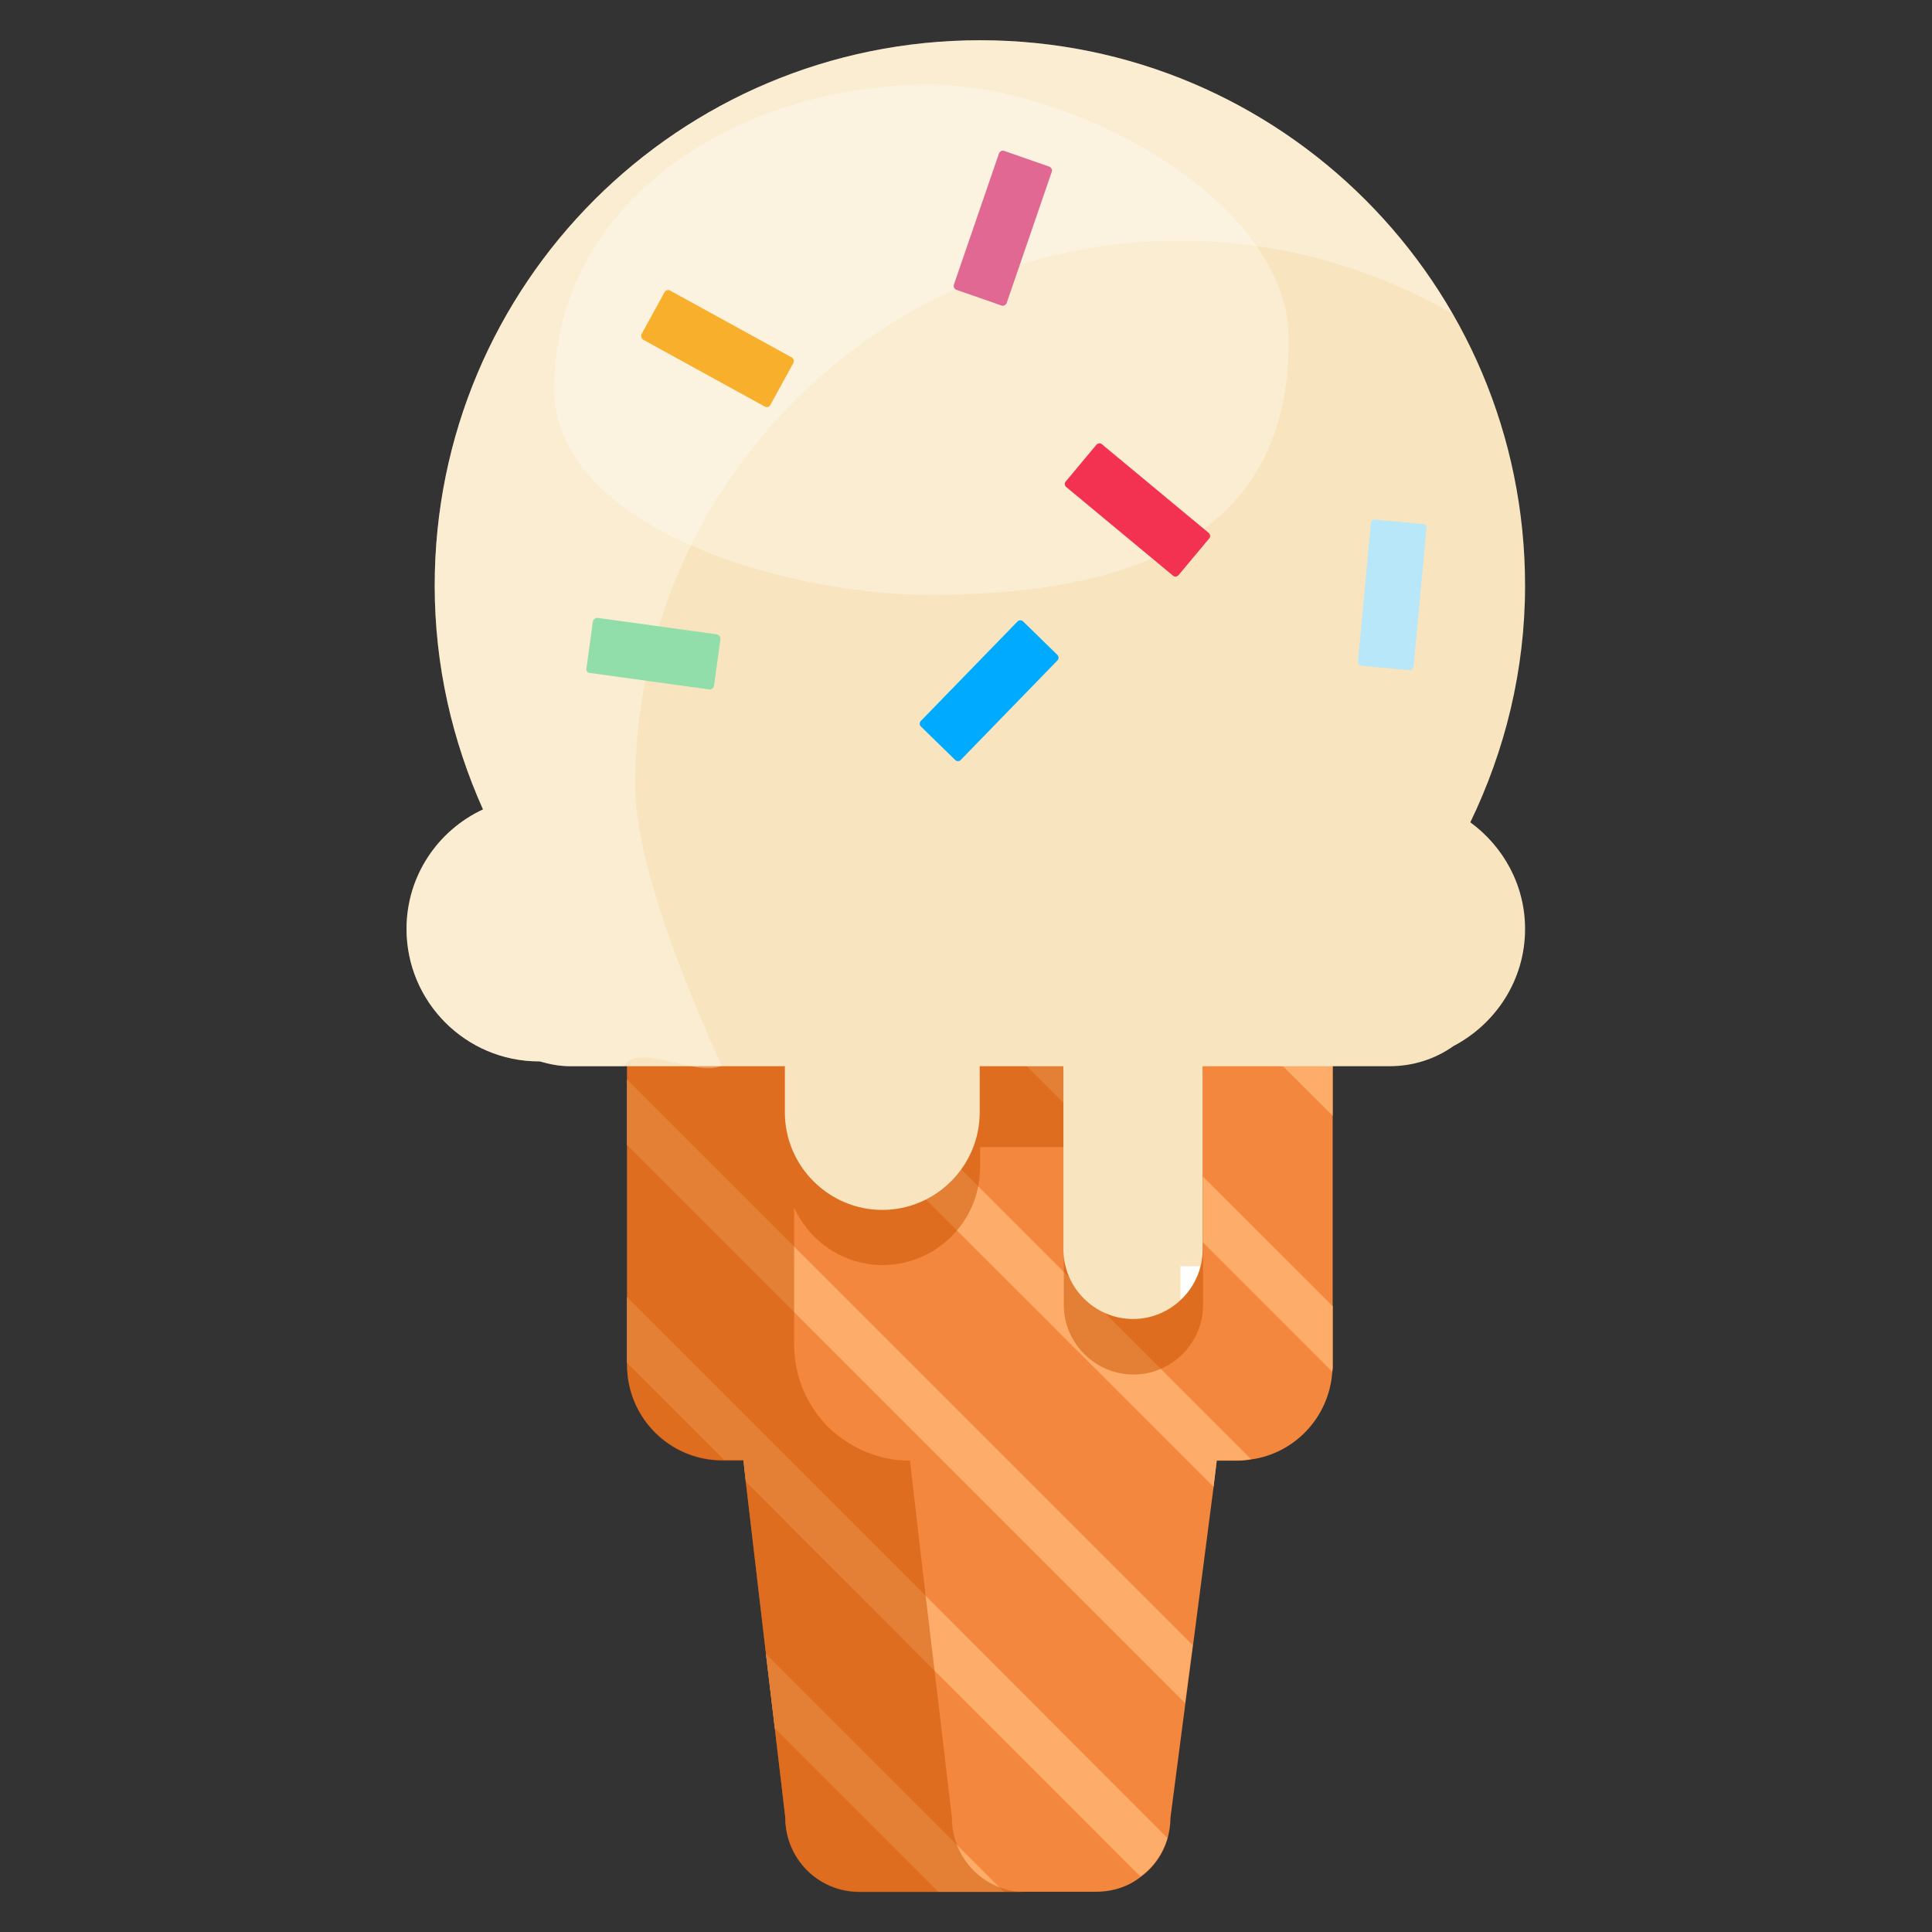 <?xml version="1.0" standalone="no"?><!DOCTYPE svg PUBLIC "-//W3C//DTD SVG 1.1//EN" "http://www.w3.org/Graphics/SVG/1.1/DTD/svg11.dtd"><svg t="1631266533761" class="icon" viewBox="0 0 1024 1024" version="1.1" xmlns="http://www.w3.org/2000/svg" p-id="7429" xmlns:xlink="http://www.w3.org/1999/xlink" width="200" height="200"><rect x="0" y="0" width="1024" height="1024" fill="#333333" stroke="none"/><defs><style type="text/css"></style></defs><path d="M706.347 545.28v178.347c0 1.28 0 2.347-0.213 3.627-1.707 23.893-19.84 43.093-43.093 46.293-2.347 0.427-4.693 0.64-7.04 0.64h-11.093l-1.707 14.08-10.88 83.84-4.053 30.72-7.893 60.587c0 3.84-0.64 7.467-1.493 10.88-2.347 8.32-7.467 15.573-14.293 20.48-6.4 5.12-14.72 7.893-23.68 7.893h-125.44c-21.76 0-39.253-17.493-39.253-39.467l-5.547-47.147-4.693-39.467-10.667-91.093-1.28-11.52h-11.093c-27.947 0-50.56-22.613-50.56-50.56v-178.347h373.973z" fill="#F2873D" p-id="7430"></path><path d="M532.053 1002.667h-34.773l-86.613-86.613-4.693-39.467zM618.667 974.08c-2.347 8.32-7.467 15.573-14.293 20.48L495.147 885.333l-99.84-100.053-1.28-11.52h-10.24l-51.413-51.413v-34.773l158.293 158.293 128 128.213zM632.107 871.893l-4.053 30.72-295.68-295.68v-34.773zM663.04 773.333c-2.347 0.427-4.693 0.64-7.04 0.64h-11.093l-1.707 14.08-242.987-242.773h34.773l228.053 228.053zM706.347 692.267v31.147c0 1.28 0 2.347-0.213 3.627l-181.76-181.76h34.773l147.2 146.987zM706.347 556.587v34.773l-46.293-46.08h34.773z" fill="#FDAC6A" p-id="7431"></path><path d="M420.693 545.28H332.373v178.347c0 27.947 22.613 50.56 50.56 50.56h11.093l1.28 11.52 10.667 91.093 4.693 39.467 5.547 47.147c0 21.76 17.493 39.467 39.253 39.467h88.32c-21.76 0-39.253-17.493-39.253-39.467l-5.547-47.147-3.627-30.507-1.067-8.96-3.627-30.507-7.04-60.587-1.28-11.52c-17.067 0-32.213-7.04-43.52-17.92-11.093-11.307-17.92-26.667-17.92-43.52V640c8.107 17.92 26.027 30.507 46.933 30.507 28.373 0 51.627-23.253 51.627-51.627V608h44.373v83.627c0 20.267 16.64 36.907 36.907 36.907s36.907-16.64 36.907-36.907v-146.347H420.693z" fill="#CC5402" opacity=".5" p-id="7432"></path><path d="M779.307 435.84c18.347-37.973 29.013-80.427 29.013-125.44C808.32 150.613 679.04 21.333 519.467 21.333 359.68 21.333 230.4 150.613 230.4 310.4c0 42.453 9.387 82.347 25.6 118.613-23.893 11.093-40.533 35.2-40.533 63.36 0 38.613 31.36 70.187 70.187 70.187h0.427c5.12 1.493 10.453 2.56 16.213 2.56H416v24.533c0 28.373 23.253 51.627 51.627 51.627 28.373 0 51.627-23.253 51.627-51.627v-24.533h44.373v97.067c0 20.267 16.64 36.907 36.907 36.907s36.907-16.64 36.907-36.907v-97.067H736.427c12.587 0 24.32-3.84 33.92-10.667 22.4-11.733 37.973-34.987 37.973-62.08 0-23.253-11.52-43.733-29.013-56.533z" fill="#F8E5BF" p-id="7433"></path><path d="M382.507 564.907c-16.427-36.267-45.867-106.027-45.867-148.267 0-159.573 129.28-289.067 289.067-289.067 52.48 0 101.547 14.293 144 38.613C719.787 79.787 626.56 21.333 519.467 21.333 359.68 21.333 230.4 150.613 230.4 310.4c0 42.453 9.387 82.347 25.6 118.613-23.893 11.093-40.533 35.2-40.533 63.36 0 38.613 31.36 70.187 70.187 70.187h0.427c5.12 1.493 10.453 2.56 16.213 2.56H330.667c7.253-13.013 38.4 5.973 51.84-0.213z" fill="#FFFFFF" opacity=".3" p-id="7434"></path><path d="M625.707 671.147v17.707c5.12-4.693 8.747-10.88 10.453-17.707h-10.453z" fill="#FFFFFF" p-id="7435"></path><path d="M683.093 180.053c0 74.667-40.747 135.253-190.507 135.253-74.667 0-198.827-34.773-198.827-109.44 0-99.627 97.707-161.067 198.827-161.067 74.667 0 190.507 60.373 190.507 135.253z" fill="#FFFFFF" opacity=".3" p-id="7436"></path><path d="M506.24 402.773l-18.133-17.707c-0.853-0.853-0.853-2.133 0-2.987l51.2-52.693c0.853-0.853 2.133-0.853 2.987 0l18.133 17.707c0.853 0.853 0.853 2.133 0 2.987l-51.2 52.693c-0.853 0.853-2.133 0.853-2.987 0z" fill="#00ABFF" p-id="7437"></path><path d="M746.88 355.2l-25.173-2.347c-1.067-0.213-2.133-1.067-1.92-2.347l6.827-73.173c0.213-1.067 1.067-2.133 2.347-1.92l25.173 2.347c1.067 0.213 2.133 1.067 1.92 2.347l-6.827 73.173c-0.213 1.067-1.28 1.92-2.347 1.92z" fill="#B7E7F8" p-id="7438"></path><path d="M564.907 255.147l16.213-19.413c0.853-0.853 2.133-1.067 2.987-0.213l56.533 46.933c0.853 0.853 1.067 2.133 0.213 2.987l-16.213 19.413c-0.853 0.853-2.133 1.067-2.987 0.213l-56.533-46.933c-0.853-0.64-1.067-2.133-0.213-2.987z" fill="#F33251" p-id="7439"></path><path d="M532.267 80l23.893 8.32c1.067 0.427 1.707 1.707 1.28 2.773l-23.893 69.547c-0.427 1.067-1.707 1.707-2.773 1.28L506.88 153.6c-1.067-0.427-1.707-1.707-1.28-2.773l23.893-69.547c0.427-1.067 1.707-1.707 2.773-1.28z" fill="#E06893" p-id="7440"></path><path d="M340.053 177.067l12.16-22.187c0.64-1.067 1.92-1.493 2.987-0.853l64.427 35.413c1.067 0.64 1.493 1.92 0.853 2.987l-12.16 22.187c-0.64 1.067-1.92 1.493-2.987 0.853l-64.427-35.413c-1.067-0.64-1.28-1.92-0.853-2.987z" fill="#F7AF2C" p-id="7441"></path><path d="M310.827 354.347l3.413-24.96c0.213-1.067 1.28-1.92 2.347-1.92l63.36 8.747c1.067 0.213 1.92 1.28 1.92 2.347l-3.413 24.96c-0.213 1.067-1.28 1.92-2.347 1.92l-63.36-8.747c-1.28 0-2.133-1.067-1.92-2.347z" fill="#91DEAA" p-id="7442"></path></svg>